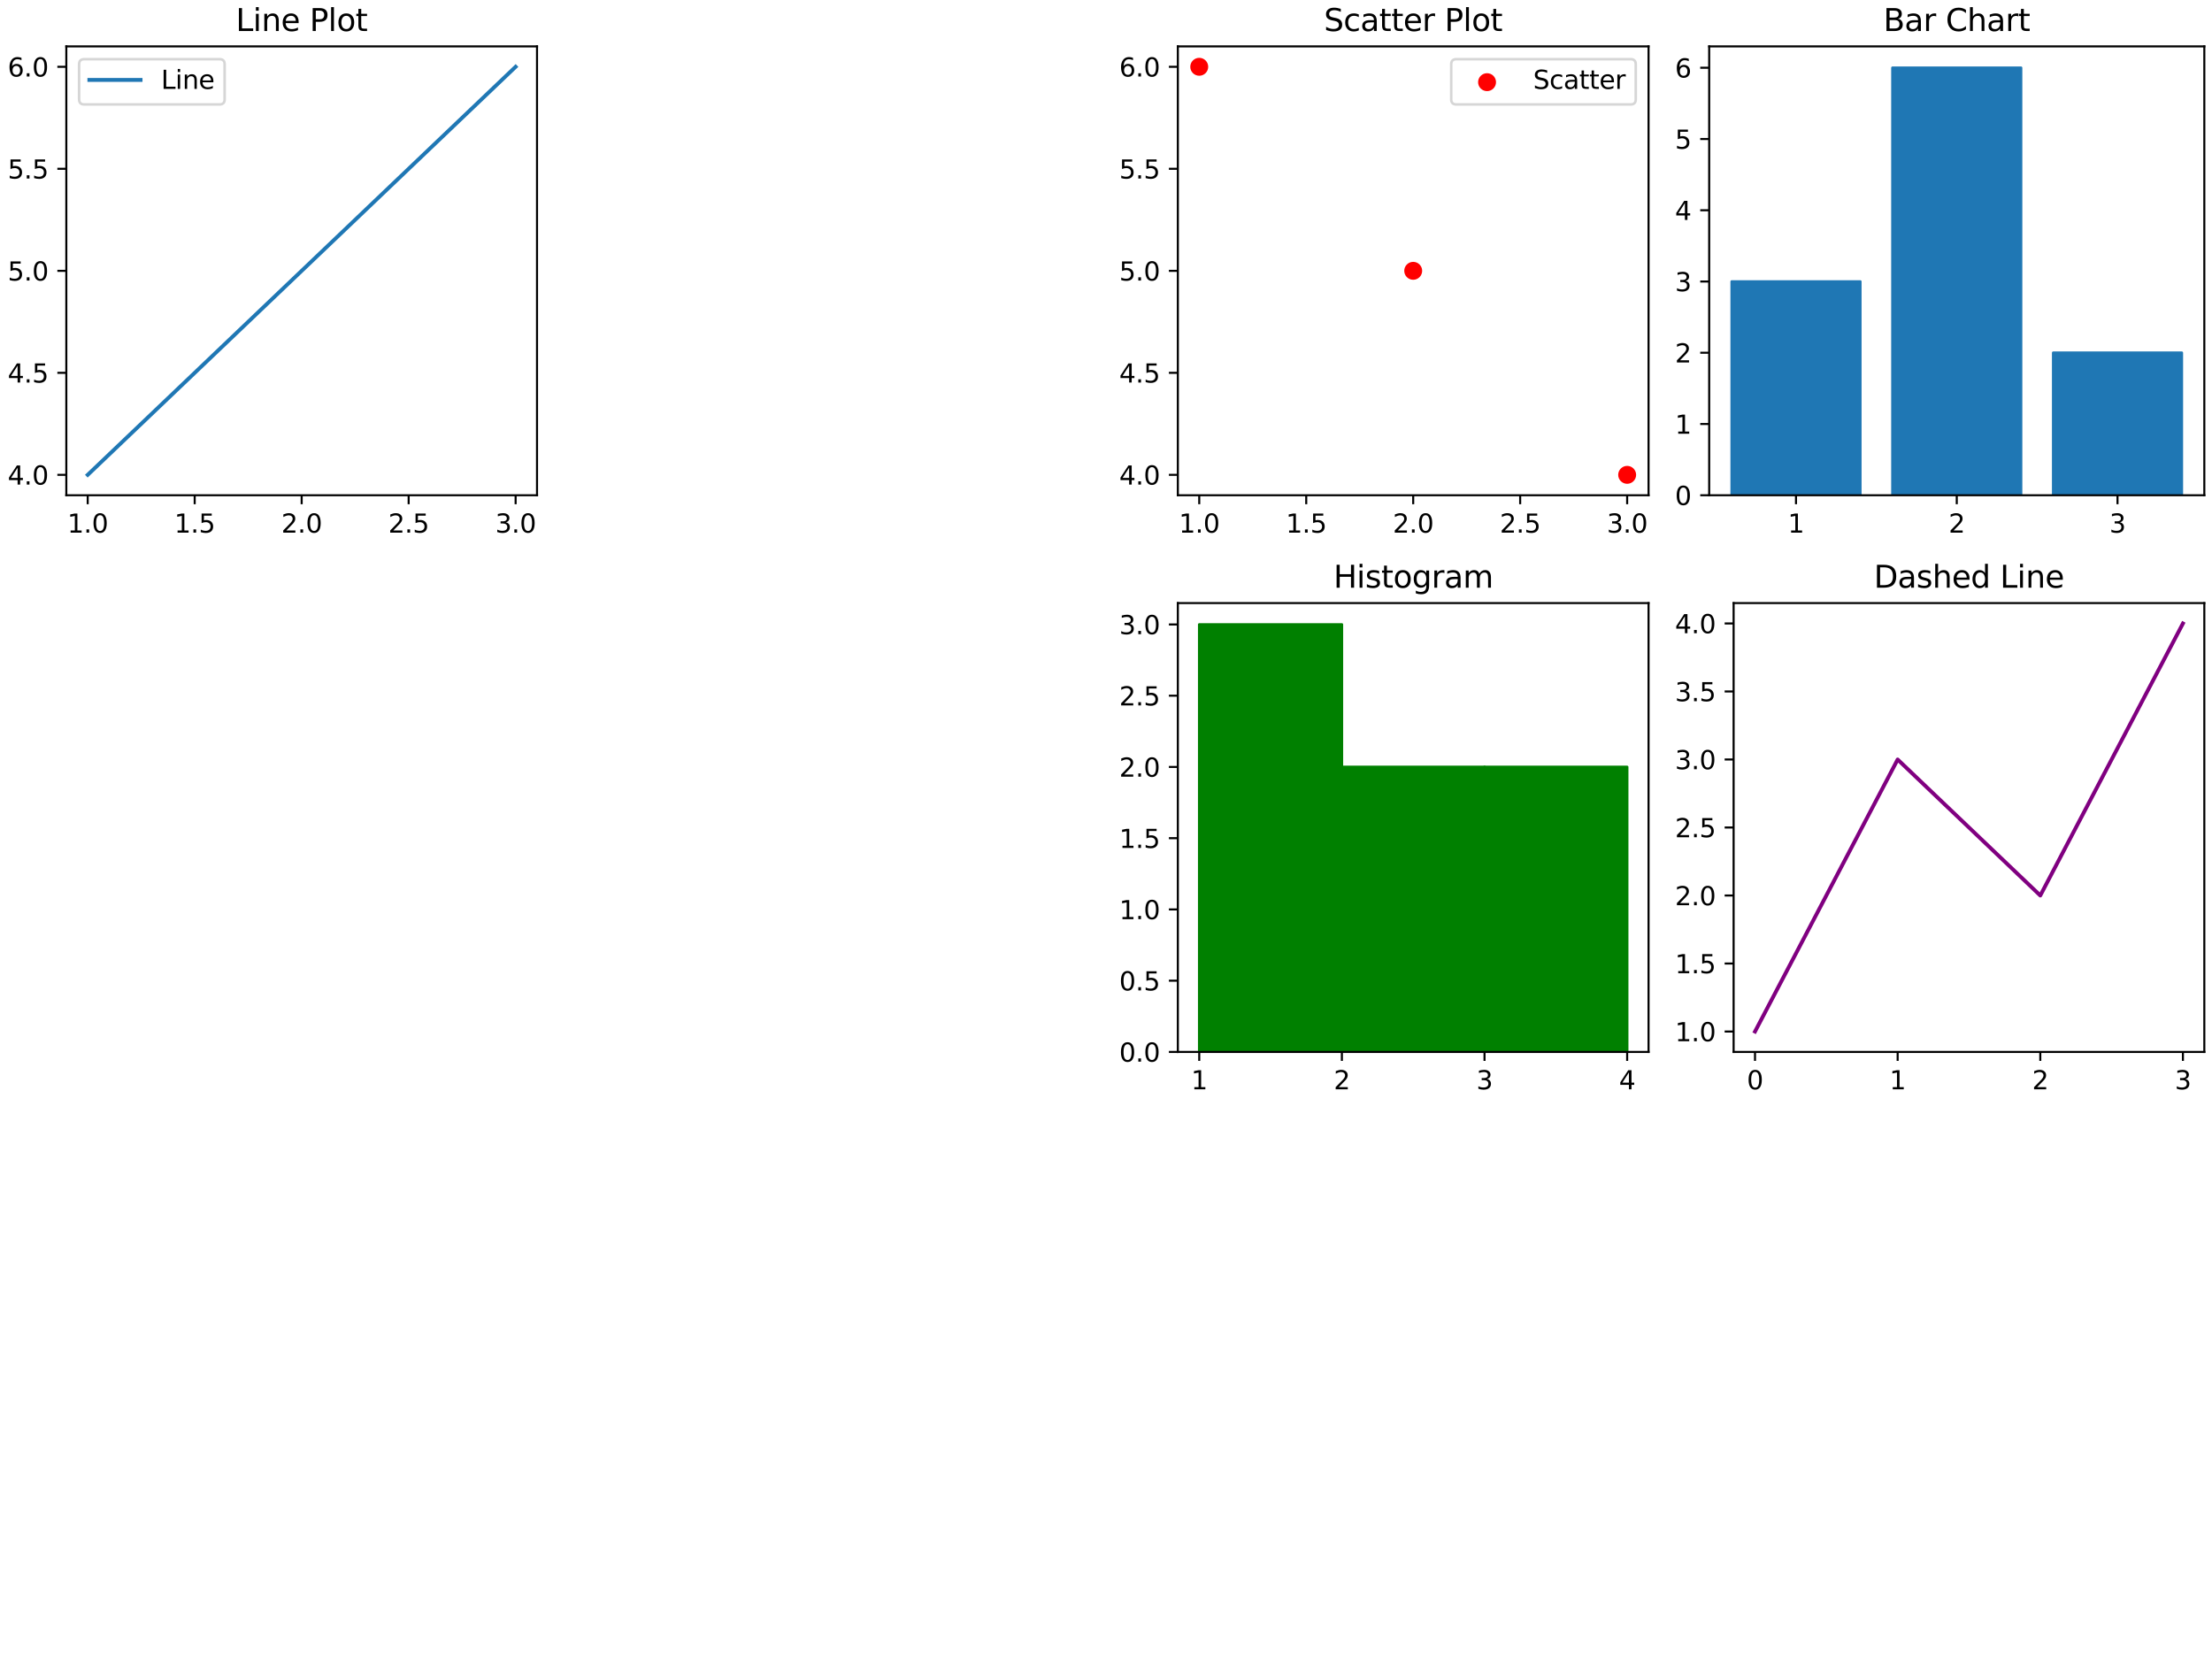 <?xml version="1.0" encoding="utf-8" standalone="no"?>
<!DOCTYPE svg PUBLIC "-//W3C//DTD SVG 1.1//EN"
  "http://www.w3.org/Graphics/SVG/1.1/DTD/svg11.dtd">
<svg xmlns:xlink="http://www.w3.org/1999/xlink" width="864pt" height="648pt" viewBox="0 0 864 648" xmlns="http://www.w3.org/2000/svg" version="1.1">
 <defs>
  <style type="text/css">*{stroke-linejoin: round; stroke-linecap: butt}</style>
 </defs>
 <g id="figure_1">
  <g id="patch_1">
   <path d="M 0 648 
L 864 648 
L 864 0 
L 0 0 
z
" style="fill: #ffffff"/>
  </g>
  <g id="subfigure_1">
   <g id="patch_2">
    <path d="M 0 213.12 
L 212.76 213.12 
L 212.76 0 
L 0 0 
L 0 213.12 
z
" style="fill: none"/>
   </g>
   <g id="axes_1">
    <g id="patch_3">
     <path d="M 25.903 193.442 
L 209.76 193.442 
L 209.76 18.118 
L 25.903 18.118 
z
" style="fill: #ffffff"/>
    </g>
    <g id="matplotlib.axis_1">
     <g id="xtick_1">
      <g id="line2d_1">
       <defs>
        <path id="m92daa87f27" d="M 0 0 
L 0 3.5 
" style="stroke: #000000; stroke-width: 0.8"/>
       </defs>
       <g>
        <use xlink:href="#m92daa87f27" x="34.26" y="193.442" style="stroke: #000000; stroke-width: 0.8"/>
       </g>
      </g>
      <g id="text_1">
       <!-- 1.0 -->
       <g transform="translate(26.309 208.04) scale(0.1 -0.1)">
        <defs>
         <path id="DejaVuSans-31" d="M 794 531 
L 1825 531 
L 1825 4091 
L 703 3866 
L 703 4441 
L 1819 4666 
L 2450 4666 
L 2450 531 
L 3481 531 
L 3481 0 
L 794 0 
L 794 531 
z
" transform="scale(0.016)"/>
         <path id="DejaVuSans-2e" d="M 684 794 
L 1344 794 
L 1344 0 
L 684 0 
L 684 794 
z
" transform="scale(0.016)"/>
         <path id="DejaVuSans-30" d="M 2034 4250 
Q 1547 4250 1301 3770 
Q 1056 3291 1056 2328 
Q 1056 1369 1301 889 
Q 1547 409 2034 409 
Q 2525 409 2770 889 
Q 3016 1369 3016 2328 
Q 3016 3291 2770 3770 
Q 2525 4250 2034 4250 
z
M 2034 4750 
Q 2819 4750 3233 4129 
Q 3647 3509 3647 2328 
Q 3647 1150 3233 529 
Q 2819 -91 2034 -91 
Q 1250 -91 836 529 
Q 422 1150 422 2328 
Q 422 3509 836 4129 
Q 1250 4750 2034 4750 
z
" transform="scale(0.016)"/>
        </defs>
        <use xlink:href="#DejaVuSans-31"/>
        <use xlink:href="#DejaVuSans-2e" x="63.623"/>
        <use xlink:href="#DejaVuSans-30" x="95.41"/>
       </g>
      </g>
     </g>
     <g id="xtick_2">
      <g id="line2d_2">
       <g>
        <use xlink:href="#m92daa87f27" x="76.046" y="193.442" style="stroke: #000000; stroke-width: 0.8"/>
       </g>
      </g>
      <g id="text_2">
       <!-- 1.5 -->
       <g transform="translate(68.094 208.04) scale(0.1 -0.1)">
        <defs>
         <path id="DejaVuSans-35" d="M 691 4666 
L 3169 4666 
L 3169 4134 
L 1269 4134 
L 1269 2991 
Q 1406 3038 1543 3061 
Q 1681 3084 1819 3084 
Q 2600 3084 3056 2656 
Q 3513 2228 3513 1497 
Q 3513 744 3044 326 
Q 2575 -91 1722 -91 
Q 1428 -91 1123 -41 
Q 819 9 494 109 
L 494 744 
Q 775 591 1075 516 
Q 1375 441 1709 441 
Q 2250 441 2565 725 
Q 2881 1009 2881 1497 
Q 2881 1984 2565 2268 
Q 2250 2553 1709 2553 
Q 1456 2553 1204 2497 
Q 953 2441 691 2322 
L 691 4666 
z
" transform="scale(0.016)"/>
        </defs>
        <use xlink:href="#DejaVuSans-31"/>
        <use xlink:href="#DejaVuSans-2e" x="63.623"/>
        <use xlink:href="#DejaVuSans-35" x="95.41"/>
       </g>
      </g>
     </g>
     <g id="xtick_3">
      <g id="line2d_3">
       <g>
        <use xlink:href="#m92daa87f27" x="117.832" y="193.442" style="stroke: #000000; stroke-width: 0.8"/>
       </g>
      </g>
      <g id="text_3">
       <!-- 2.0 -->
       <g transform="translate(109.88 208.04) scale(0.1 -0.1)">
        <defs>
         <path id="DejaVuSans-32" d="M 1228 531 
L 3431 531 
L 3431 0 
L 469 0 
L 469 531 
Q 828 903 1448 1529 
Q 2069 2156 2228 2338 
Q 2531 2678 2651 2914 
Q 2772 3150 2772 3378 
Q 2772 3750 2511 3984 
Q 2250 4219 1831 4219 
Q 1534 4219 1204 4116 
Q 875 4013 500 3803 
L 500 4441 
Q 881 4594 1212 4672 
Q 1544 4750 1819 4750 
Q 2544 4750 2975 4387 
Q 3406 4025 3406 3419 
Q 3406 3131 3298 2873 
Q 3191 2616 2906 2266 
Q 2828 2175 2409 1742 
Q 1991 1309 1228 531 
z
" transform="scale(0.016)"/>
        </defs>
        <use xlink:href="#DejaVuSans-32"/>
        <use xlink:href="#DejaVuSans-2e" x="63.623"/>
        <use xlink:href="#DejaVuSans-30" x="95.41"/>
       </g>
      </g>
     </g>
     <g id="xtick_4">
      <g id="line2d_4">
       <g>
        <use xlink:href="#m92daa87f27" x="159.617" y="193.442" style="stroke: #000000; stroke-width: 0.8"/>
       </g>
      </g>
      <g id="text_4">
       <!-- 2.5 -->
       <g transform="translate(151.666 208.04) scale(0.1 -0.1)">
        <use xlink:href="#DejaVuSans-32"/>
        <use xlink:href="#DejaVuSans-2e" x="63.623"/>
        <use xlink:href="#DejaVuSans-35" x="95.41"/>
       </g>
      </g>
     </g>
     <g id="xtick_5">
      <g id="line2d_5">
       <g>
        <use xlink:href="#m92daa87f27" x="201.403" y="193.442" style="stroke: #000000; stroke-width: 0.8"/>
       </g>
      </g>
      <g id="text_5">
       <!-- 3.0 -->
       <g transform="translate(193.451 208.04) scale(0.1 -0.1)">
        <defs>
         <path id="DejaVuSans-33" d="M 2597 2516 
Q 3050 2419 3304 2112 
Q 3559 1806 3559 1356 
Q 3559 666 3084 287 
Q 2609 -91 1734 -91 
Q 1441 -91 1130 -33 
Q 819 25 488 141 
L 488 750 
Q 750 597 1062 519 
Q 1375 441 1716 441 
Q 2309 441 2620 675 
Q 2931 909 2931 1356 
Q 2931 1769 2642 2001 
Q 2353 2234 1838 2234 
L 1294 2234 
L 1294 2753 
L 1863 2753 
Q 2328 2753 2575 2939 
Q 2822 3125 2822 3475 
Q 2822 3834 2567 4026 
Q 2313 4219 1838 4219 
Q 1578 4219 1281 4162 
Q 984 4106 628 3988 
L 628 4550 
Q 988 4650 1302 4700 
Q 1616 4750 1894 4750 
Q 2613 4750 3031 4423 
Q 3450 4097 3450 3541 
Q 3450 3153 3228 2886 
Q 3006 2619 2597 2516 
z
" transform="scale(0.016)"/>
        </defs>
        <use xlink:href="#DejaVuSans-33"/>
        <use xlink:href="#DejaVuSans-2e" x="63.623"/>
        <use xlink:href="#DejaVuSans-30" x="95.41"/>
       </g>
      </g>
     </g>
    </g>
    <g id="matplotlib.axis_2">
     <g id="ytick_1">
      <g id="line2d_6">
       <defs>
        <path id="m02891a65d8" d="M 0 0 
L -3.5 0 
" style="stroke: #000000; stroke-width: 0.8"/>
       </defs>
       <g>
        <use xlink:href="#m02891a65d8" x="25.903" y="185.472" style="stroke: #000000; stroke-width: 0.8"/>
       </g>
      </g>
      <g id="text_6">
       <!-- 4.0 -->
       <g transform="translate(3 189.272) scale(0.1 -0.1)">
        <defs>
         <path id="DejaVuSans-34" d="M 2419 4116 
L 825 1625 
L 2419 1625 
L 2419 4116 
z
M 2253 4666 
L 3047 4666 
L 3047 1625 
L 3713 1625 
L 3713 1100 
L 3047 1100 
L 3047 0 
L 2419 0 
L 2419 1100 
L 313 1100 
L 313 1709 
L 2253 4666 
z
" transform="scale(0.016)"/>
        </defs>
        <use xlink:href="#DejaVuSans-34"/>
        <use xlink:href="#DejaVuSans-2e" x="63.623"/>
        <use xlink:href="#DejaVuSans-30" x="95.41"/>
       </g>
      </g>
     </g>
     <g id="ytick_2">
      <g id="line2d_7">
       <g>
        <use xlink:href="#m02891a65d8" x="25.903" y="145.626" style="stroke: #000000; stroke-width: 0.8"/>
       </g>
      </g>
      <g id="text_7">
       <!-- 4.5 -->
       <g transform="translate(3 149.425) scale(0.1 -0.1)">
        <use xlink:href="#DejaVuSans-34"/>
        <use xlink:href="#DejaVuSans-2e" x="63.623"/>
        <use xlink:href="#DejaVuSans-35" x="95.41"/>
       </g>
      </g>
     </g>
     <g id="ytick_3">
      <g id="line2d_8">
       <g>
        <use xlink:href="#m02891a65d8" x="25.903" y="105.78" style="stroke: #000000; stroke-width: 0.8"/>
       </g>
      </g>
      <g id="text_8">
       <!-- 5.0 -->
       <g transform="translate(3 109.579) scale(0.1 -0.1)">
        <use xlink:href="#DejaVuSans-35"/>
        <use xlink:href="#DejaVuSans-2e" x="63.623"/>
        <use xlink:href="#DejaVuSans-30" x="95.41"/>
       </g>
      </g>
     </g>
     <g id="ytick_4">
      <g id="line2d_9">
       <g>
        <use xlink:href="#m02891a65d8" x="25.903" y="65.934" style="stroke: #000000; stroke-width: 0.8"/>
       </g>
      </g>
      <g id="text_9">
       <!-- 5.5 -->
       <g transform="translate(3 69.733) scale(0.1 -0.1)">
        <use xlink:href="#DejaVuSans-35"/>
        <use xlink:href="#DejaVuSans-2e" x="63.623"/>
        <use xlink:href="#DejaVuSans-35" x="95.41"/>
       </g>
      </g>
     </g>
     <g id="ytick_5">
      <g id="line2d_10">
       <g>
        <use xlink:href="#m02891a65d8" x="25.903" y="26.088" style="stroke: #000000; stroke-width: 0.8"/>
       </g>
      </g>
      <g id="text_10">
       <!-- 6.0 -->
       <g transform="translate(3 29.887) scale(0.1 -0.1)">
        <defs>
         <path id="DejaVuSans-36" d="M 2113 2584 
Q 1688 2584 1439 2293 
Q 1191 2003 1191 1497 
Q 1191 994 1439 701 
Q 1688 409 2113 409 
Q 2538 409 2786 701 
Q 3034 994 3034 1497 
Q 3034 2003 2786 2293 
Q 2538 2584 2113 2584 
z
M 3366 4563 
L 3366 3988 
Q 3128 4100 2886 4159 
Q 2644 4219 2406 4219 
Q 1781 4219 1451 3797 
Q 1122 3375 1075 2522 
Q 1259 2794 1537 2939 
Q 1816 3084 2150 3084 
Q 2853 3084 3261 2657 
Q 3669 2231 3669 1497 
Q 3669 778 3244 343 
Q 2819 -91 2113 -91 
Q 1303 -91 875 529 
Q 447 1150 447 2328 
Q 447 3434 972 4092 
Q 1497 4750 2381 4750 
Q 2619 4750 2861 4703 
Q 3103 4656 3366 4563 
z
" transform="scale(0.016)"/>
        </defs>
        <use xlink:href="#DejaVuSans-36"/>
        <use xlink:href="#DejaVuSans-2e" x="63.623"/>
        <use xlink:href="#DejaVuSans-30" x="95.41"/>
       </g>
      </g>
     </g>
    </g>
    <g id="line2d_11">
     <path d="M 34.26 185.472 
L 117.832 105.78 
L 201.403 26.088 
" clip-path="url(#p98f0e83119)" style="fill: none; stroke: #1f77b4; stroke-width: 1.5; stroke-linecap: square"/>
    </g>
    <g id="patch_4">
     <path d="M 25.903 193.442 
L 25.903 18.118 
" style="fill: none; stroke: #000000; stroke-width: 0.8; stroke-linejoin: miter; stroke-linecap: square"/>
    </g>
    <g id="patch_5">
     <path d="M 209.76 193.442 
L 209.76 18.118 
" style="fill: none; stroke: #000000; stroke-width: 0.8; stroke-linejoin: miter; stroke-linecap: square"/>
    </g>
    <g id="patch_6">
     <path d="M 25.903 193.442 
L 209.76 193.442 
" style="fill: none; stroke: #000000; stroke-width: 0.8; stroke-linejoin: miter; stroke-linecap: square"/>
    </g>
    <g id="patch_7">
     <path d="M 25.903 18.118 
L 209.76 18.118 
" style="fill: none; stroke: #000000; stroke-width: 0.8; stroke-linejoin: miter; stroke-linecap: square"/>
    </g>
    <g id="text_11">
     <!-- Line Plot -->
     <g transform="translate(92.112 12.118) scale(0.12 -0.12)">
      <defs>
       <path id="DejaVuSans-4c" d="M 628 4666 
L 1259 4666 
L 1259 531 
L 3531 531 
L 3531 0 
L 628 0 
L 628 4666 
z
" transform="scale(0.016)"/>
       <path id="DejaVuSans-69" d="M 603 3500 
L 1178 3500 
L 1178 0 
L 603 0 
L 603 3500 
z
M 603 4863 
L 1178 4863 
L 1178 4134 
L 603 4134 
L 603 4863 
z
" transform="scale(0.016)"/>
       <path id="DejaVuSans-6e" d="M 3513 2113 
L 3513 0 
L 2938 0 
L 2938 2094 
Q 2938 2591 2744 2837 
Q 2550 3084 2163 3084 
Q 1697 3084 1428 2787 
Q 1159 2491 1159 1978 
L 1159 0 
L 581 0 
L 581 3500 
L 1159 3500 
L 1159 2956 
Q 1366 3272 1645 3428 
Q 1925 3584 2291 3584 
Q 2894 3584 3203 3211 
Q 3513 2838 3513 2113 
z
" transform="scale(0.016)"/>
       <path id="DejaVuSans-65" d="M 3597 1894 
L 3597 1613 
L 953 1613 
Q 991 1019 1311 708 
Q 1631 397 2203 397 
Q 2534 397 2845 478 
Q 3156 559 3463 722 
L 3463 178 
Q 3153 47 2828 -22 
Q 2503 -91 2169 -91 
Q 1331 -91 842 396 
Q 353 884 353 1716 
Q 353 2575 817 3079 
Q 1281 3584 2069 3584 
Q 2775 3584 3186 3129 
Q 3597 2675 3597 1894 
z
M 3022 2063 
Q 3016 2534 2758 2815 
Q 2500 3097 2075 3097 
Q 1594 3097 1305 2825 
Q 1016 2553 972 2059 
L 3022 2063 
z
" transform="scale(0.016)"/>
       <path id="DejaVuSans-20" transform="scale(0.016)"/>
       <path id="DejaVuSans-50" d="M 1259 4147 
L 1259 2394 
L 2053 2394 
Q 2494 2394 2734 2622 
Q 2975 2850 2975 3272 
Q 2975 3691 2734 3919 
Q 2494 4147 2053 4147 
L 1259 4147 
z
M 628 4666 
L 2053 4666 
Q 2838 4666 3239 4311 
Q 3641 3956 3641 3272 
Q 3641 2581 3239 2228 
Q 2838 1875 2053 1875 
L 1259 1875 
L 1259 0 
L 628 0 
L 628 4666 
z
" transform="scale(0.016)"/>
       <path id="DejaVuSans-6c" d="M 603 4863 
L 1178 4863 
L 1178 0 
L 603 0 
L 603 4863 
z
" transform="scale(0.016)"/>
       <path id="DejaVuSans-6f" d="M 1959 3097 
Q 1497 3097 1228 2736 
Q 959 2375 959 1747 
Q 959 1119 1226 758 
Q 1494 397 1959 397 
Q 2419 397 2687 759 
Q 2956 1122 2956 1747 
Q 2956 2369 2687 2733 
Q 2419 3097 1959 3097 
z
M 1959 3584 
Q 2709 3584 3137 3096 
Q 3566 2609 3566 1747 
Q 3566 888 3137 398 
Q 2709 -91 1959 -91 
Q 1206 -91 779 398 
Q 353 888 353 1747 
Q 353 2609 779 3096 
Q 1206 3584 1959 3584 
z
" transform="scale(0.016)"/>
       <path id="DejaVuSans-74" d="M 1172 4494 
L 1172 3500 
L 2356 3500 
L 2356 3053 
L 1172 3053 
L 1172 1153 
Q 1172 725 1289 603 
Q 1406 481 1766 481 
L 2356 481 
L 2356 0 
L 1766 0 
Q 1100 0 847 248 
Q 594 497 594 1153 
L 594 3053 
L 172 3053 
L 172 3500 
L 594 3500 
L 594 4494 
L 1172 4494 
z
" transform="scale(0.016)"/>
      </defs>
      <use xlink:href="#DejaVuSans-4c"/>
      <use xlink:href="#DejaVuSans-69" x="55.713"/>
      <use xlink:href="#DejaVuSans-6e" x="83.496"/>
      <use xlink:href="#DejaVuSans-65" x="146.875"/>
      <use xlink:href="#DejaVuSans-20" x="208.398"/>
      <use xlink:href="#DejaVuSans-50" x="240.186"/>
      <use xlink:href="#DejaVuSans-6c" x="300.488"/>
      <use xlink:href="#DejaVuSans-6f" x="328.271"/>
      <use xlink:href="#DejaVuSans-74" x="389.453"/>
     </g>
    </g>
    <g id="legend_1">
     <g id="patch_8">
      <path d="M 32.903 40.796 
L 85.744 40.796 
Q 87.744 40.796 87.744 38.796 
L 87.744 25.118 
Q 87.744 23.118 85.744 23.118 
L 32.903 23.118 
Q 30.903 23.118 30.903 25.118 
L 30.903 38.796 
Q 30.903 40.796 32.903 40.796 
z
" style="fill: #ffffff; opacity: 0.8; stroke: #cccccc; stroke-linejoin: miter"/>
     </g>
     <g id="line2d_12">
      <path d="M 34.903 31.217 
L 44.903 31.217 
L 54.903 31.217 
" style="fill: none; stroke: #1f77b4; stroke-width: 1.5; stroke-linecap: square"/>
     </g>
     <g id="text_12">
      <!-- Line -->
      <g transform="translate(62.903 34.717) scale(0.1 -0.1)">
       <use xlink:href="#DejaVuSans-4c"/>
       <use xlink:href="#DejaVuSans-69" x="55.713"/>
       <use xlink:href="#DejaVuSans-6e" x="83.496"/>
       <use xlink:href="#DejaVuSans-65" x="146.875"/>
      </g>
     </g>
    </g>
   </g>
  </g>
  <g id="subfigure_2">
   <g id="patch_9">
    <path d="M 0 430.56 
L 212.76 430.56 
L 212.76 217.44 
L 0 217.44 
L 0 430.56 
z
" style="fill: none"/>
   </g>
  </g>
  <g id="subfigure_3">
   <g id="patch_10">
    <path d="M 0 648 
L 212.76 648 
L 212.76 434.88 
L 0 434.88 
L 0 648 
z
" style="fill: none"/>
   </g>
  </g>
  <g id="subfigure_4">
   <g id="patch_11">
    <path d="M 217.08 213.12 
L 429.84 213.12 
L 429.84 0 
L 217.08 0 
L 217.08 213.12 
z
" style="fill: none"/>
   </g>
  </g>
  <g id="subfigure_5">
   <g id="patch_12">
    <path d="M 217.08 430.56 
L 429.84 430.56 
L 429.84 217.44 
L 217.08 217.44 
L 217.08 430.56 
z
" style="fill: none"/>
   </g>
  </g>
  <g id="subfigure_6">
   <g id="patch_13">
    <path d="M 217.08 648 
L 429.84 648 
L 429.84 434.88 
L 217.08 434.88 
L 217.08 648 
z
" style="fill: none"/>
   </g>
  </g>
  <g id="subfigure_7">
   <g id="patch_14">
    <path d="M 434.16 213.12 
L 646.92 213.12 
L 646.92 0 
L 434.16 0 
L 434.16 213.12 
z
" style="fill: none"/>
   </g>
   <g id="axes_2">
    <g id="patch_15">
     <path d="M 460.063 193.442 
L 643.92 193.442 
L 643.92 18.118 
L 460.063 18.118 
z
" style="fill: #ffffff"/>
    </g>
    <g id="PathCollection_1">
     <defs>
      <path id="mef215fdb01" d="M 0 3 
C 0.796 3 1.559 2.684 2.121 2.121 
C 2.684 1.559 3 0.796 3 0 
C 3 -0.796 2.684 -1.559 2.121 -2.121 
C 1.559 -2.684 0.796 -3 0 -3 
C -0.796 -3 -1.559 -2.684 -2.121 -2.121 
C -2.684 -1.559 -3 -0.796 -3 0 
C -3 0.796 -2.684 1.559 -2.121 2.121 
C -1.559 2.684 -0.796 3 0 3 
z
" style="stroke: #ff0000"/>
     </defs>
     <g clip-path="url(#p291159aab4)">
      <use xlink:href="#mef215fdb01" x="468.42" y="26.088" style="fill: #ff0000; stroke: #ff0000"/>
      <use xlink:href="#mef215fdb01" x="551.992" y="105.78" style="fill: #ff0000; stroke: #ff0000"/>
      <use xlink:href="#mef215fdb01" x="635.563" y="185.472" style="fill: #ff0000; stroke: #ff0000"/>
     </g>
    </g>
    <g id="matplotlib.axis_3">
     <g id="xtick_6">
      <g id="line2d_13">
       <g>
        <use xlink:href="#m92daa87f27" x="468.42" y="193.442" style="stroke: #000000; stroke-width: 0.8"/>
       </g>
      </g>
      <g id="text_13">
       <!-- 1.0 -->
       <g transform="translate(460.469 208.04) scale(0.1 -0.1)">
        <use xlink:href="#DejaVuSans-31"/>
        <use xlink:href="#DejaVuSans-2e" x="63.623"/>
        <use xlink:href="#DejaVuSans-30" x="95.41"/>
       </g>
      </g>
     </g>
     <g id="xtick_7">
      <g id="line2d_14">
       <g>
        <use xlink:href="#m92daa87f27" x="510.206" y="193.442" style="stroke: #000000; stroke-width: 0.8"/>
       </g>
      </g>
      <g id="text_14">
       <!-- 1.5 -->
       <g transform="translate(502.254 208.04) scale(0.1 -0.1)">
        <use xlink:href="#DejaVuSans-31"/>
        <use xlink:href="#DejaVuSans-2e" x="63.623"/>
        <use xlink:href="#DejaVuSans-35" x="95.41"/>
       </g>
      </g>
     </g>
     <g id="xtick_8">
      <g id="line2d_15">
       <g>
        <use xlink:href="#m92daa87f27" x="551.992" y="193.442" style="stroke: #000000; stroke-width: 0.8"/>
       </g>
      </g>
      <g id="text_15">
       <!-- 2.0 -->
       <g transform="translate(544.04 208.04) scale(0.1 -0.1)">
        <use xlink:href="#DejaVuSans-32"/>
        <use xlink:href="#DejaVuSans-2e" x="63.623"/>
        <use xlink:href="#DejaVuSans-30" x="95.41"/>
       </g>
      </g>
     </g>
     <g id="xtick_9">
      <g id="line2d_16">
       <g>
        <use xlink:href="#m92daa87f27" x="593.777" y="193.442" style="stroke: #000000; stroke-width: 0.8"/>
       </g>
      </g>
      <g id="text_16">
       <!-- 2.5 -->
       <g transform="translate(585.826 208.04) scale(0.1 -0.1)">
        <use xlink:href="#DejaVuSans-32"/>
        <use xlink:href="#DejaVuSans-2e" x="63.623"/>
        <use xlink:href="#DejaVuSans-35" x="95.41"/>
       </g>
      </g>
     </g>
     <g id="xtick_10">
      <g id="line2d_17">
       <g>
        <use xlink:href="#m92daa87f27" x="635.563" y="193.442" style="stroke: #000000; stroke-width: 0.8"/>
       </g>
      </g>
      <g id="text_17">
       <!-- 3.0 -->
       <g transform="translate(627.611 208.04) scale(0.1 -0.1)">
        <use xlink:href="#DejaVuSans-33"/>
        <use xlink:href="#DejaVuSans-2e" x="63.623"/>
        <use xlink:href="#DejaVuSans-30" x="95.41"/>
       </g>
      </g>
     </g>
    </g>
    <g id="matplotlib.axis_4">
     <g id="ytick_6">
      <g id="line2d_18">
       <g>
        <use xlink:href="#m02891a65d8" x="460.063" y="185.472" style="stroke: #000000; stroke-width: 0.8"/>
       </g>
      </g>
      <g id="text_18">
       <!-- 4.0 -->
       <g transform="translate(437.16 189.272) scale(0.1 -0.1)">
        <use xlink:href="#DejaVuSans-34"/>
        <use xlink:href="#DejaVuSans-2e" x="63.623"/>
        <use xlink:href="#DejaVuSans-30" x="95.41"/>
       </g>
      </g>
     </g>
     <g id="ytick_7">
      <g id="line2d_19">
       <g>
        <use xlink:href="#m02891a65d8" x="460.063" y="145.626" style="stroke: #000000; stroke-width: 0.8"/>
       </g>
      </g>
      <g id="text_19">
       <!-- 4.5 -->
       <g transform="translate(437.16 149.425) scale(0.1 -0.1)">
        <use xlink:href="#DejaVuSans-34"/>
        <use xlink:href="#DejaVuSans-2e" x="63.623"/>
        <use xlink:href="#DejaVuSans-35" x="95.41"/>
       </g>
      </g>
     </g>
     <g id="ytick_8">
      <g id="line2d_20">
       <g>
        <use xlink:href="#m02891a65d8" x="460.063" y="105.78" style="stroke: #000000; stroke-width: 0.8"/>
       </g>
      </g>
      <g id="text_20">
       <!-- 5.0 -->
       <g transform="translate(437.16 109.579) scale(0.1 -0.1)">
        <use xlink:href="#DejaVuSans-35"/>
        <use xlink:href="#DejaVuSans-2e" x="63.623"/>
        <use xlink:href="#DejaVuSans-30" x="95.41"/>
       </g>
      </g>
     </g>
     <g id="ytick_9">
      <g id="line2d_21">
       <g>
        <use xlink:href="#m02891a65d8" x="460.063" y="65.934" style="stroke: #000000; stroke-width: 0.8"/>
       </g>
      </g>
      <g id="text_21">
       <!-- 5.5 -->
       <g transform="translate(437.16 69.733) scale(0.1 -0.1)">
        <use xlink:href="#DejaVuSans-35"/>
        <use xlink:href="#DejaVuSans-2e" x="63.623"/>
        <use xlink:href="#DejaVuSans-35" x="95.41"/>
       </g>
      </g>
     </g>
     <g id="ytick_10">
      <g id="line2d_22">
       <g>
        <use xlink:href="#m02891a65d8" x="460.063" y="26.088" style="stroke: #000000; stroke-width: 0.8"/>
       </g>
      </g>
      <g id="text_22">
       <!-- 6.0 -->
       <g transform="translate(437.16 29.887) scale(0.1 -0.1)">
        <use xlink:href="#DejaVuSans-36"/>
        <use xlink:href="#DejaVuSans-2e" x="63.623"/>
        <use xlink:href="#DejaVuSans-30" x="95.41"/>
       </g>
      </g>
     </g>
    </g>
    <g id="patch_16">
     <path d="M 460.063 193.442 
L 460.063 18.118 
" style="fill: none; stroke: #000000; stroke-width: 0.8; stroke-linejoin: miter; stroke-linecap: square"/>
    </g>
    <g id="patch_17">
     <path d="M 643.92 193.442 
L 643.92 18.118 
" style="fill: none; stroke: #000000; stroke-width: 0.8; stroke-linejoin: miter; stroke-linecap: square"/>
    </g>
    <g id="patch_18">
     <path d="M 460.063 193.442 
L 643.92 193.442 
" style="fill: none; stroke: #000000; stroke-width: 0.8; stroke-linejoin: miter; stroke-linecap: square"/>
    </g>
    <g id="patch_19">
     <path d="M 460.063 18.118 
L 643.92 18.118 
" style="fill: none; stroke: #000000; stroke-width: 0.8; stroke-linejoin: miter; stroke-linecap: square"/>
    </g>
    <g id="text_23">
     <!-- Scatter Plot -->
     <g transform="translate(517.129 12.118) scale(0.12 -0.12)">
      <defs>
       <path id="DejaVuSans-53" d="M 3425 4513 
L 3425 3897 
Q 3066 4069 2747 4153 
Q 2428 4238 2131 4238 
Q 1616 4238 1336 4038 
Q 1056 3838 1056 3469 
Q 1056 3159 1242 3001 
Q 1428 2844 1947 2747 
L 2328 2669 
Q 3034 2534 3370 2195 
Q 3706 1856 3706 1288 
Q 3706 609 3251 259 
Q 2797 -91 1919 -91 
Q 1588 -91 1214 -16 
Q 841 59 441 206 
L 441 856 
Q 825 641 1194 531 
Q 1563 422 1919 422 
Q 2459 422 2753 634 
Q 3047 847 3047 1241 
Q 3047 1584 2836 1778 
Q 2625 1972 2144 2069 
L 1759 2144 
Q 1053 2284 737 2584 
Q 422 2884 422 3419 
Q 422 4038 858 4394 
Q 1294 4750 2059 4750 
Q 2388 4750 2728 4690 
Q 3069 4631 3425 4513 
z
" transform="scale(0.016)"/>
       <path id="DejaVuSans-63" d="M 3122 3366 
L 3122 2828 
Q 2878 2963 2633 3030 
Q 2388 3097 2138 3097 
Q 1578 3097 1268 2742 
Q 959 2388 959 1747 
Q 959 1106 1268 751 
Q 1578 397 2138 397 
Q 2388 397 2633 464 
Q 2878 531 3122 666 
L 3122 134 
Q 2881 22 2623 -34 
Q 2366 -91 2075 -91 
Q 1284 -91 818 406 
Q 353 903 353 1747 
Q 353 2603 823 3093 
Q 1294 3584 2113 3584 
Q 2378 3584 2631 3529 
Q 2884 3475 3122 3366 
z
" transform="scale(0.016)"/>
       <path id="DejaVuSans-61" d="M 2194 1759 
Q 1497 1759 1228 1600 
Q 959 1441 959 1056 
Q 959 750 1161 570 
Q 1363 391 1709 391 
Q 2188 391 2477 730 
Q 2766 1069 2766 1631 
L 2766 1759 
L 2194 1759 
z
M 3341 1997 
L 3341 0 
L 2766 0 
L 2766 531 
Q 2569 213 2275 61 
Q 1981 -91 1556 -91 
Q 1019 -91 701 211 
Q 384 513 384 1019 
Q 384 1609 779 1909 
Q 1175 2209 1959 2209 
L 2766 2209 
L 2766 2266 
Q 2766 2663 2505 2880 
Q 2244 3097 1772 3097 
Q 1472 3097 1187 3025 
Q 903 2953 641 2809 
L 641 3341 
Q 956 3463 1253 3523 
Q 1550 3584 1831 3584 
Q 2591 3584 2966 3190 
Q 3341 2797 3341 1997 
z
" transform="scale(0.016)"/>
       <path id="DejaVuSans-72" d="M 2631 2963 
Q 2534 3019 2420 3045 
Q 2306 3072 2169 3072 
Q 1681 3072 1420 2755 
Q 1159 2438 1159 1844 
L 1159 0 
L 581 0 
L 581 3500 
L 1159 3500 
L 1159 2956 
Q 1341 3275 1631 3429 
Q 1922 3584 2338 3584 
Q 2397 3584 2469 3576 
Q 2541 3569 2628 3553 
L 2631 2963 
z
" transform="scale(0.016)"/>
      </defs>
      <use xlink:href="#DejaVuSans-53"/>
      <use xlink:href="#DejaVuSans-63" x="63.477"/>
      <use xlink:href="#DejaVuSans-61" x="118.457"/>
      <use xlink:href="#DejaVuSans-74" x="179.736"/>
      <use xlink:href="#DejaVuSans-74" x="218.945"/>
      <use xlink:href="#DejaVuSans-65" x="258.154"/>
      <use xlink:href="#DejaVuSans-72" x="319.678"/>
      <use xlink:href="#DejaVuSans-20" x="360.791"/>
      <use xlink:href="#DejaVuSans-50" x="392.578"/>
      <use xlink:href="#DejaVuSans-6c" x="452.881"/>
      <use xlink:href="#DejaVuSans-6f" x="480.664"/>
      <use xlink:href="#DejaVuSans-74" x="541.846"/>
     </g>
    </g>
    <g id="legend_2">
     <g id="patch_20">
      <path d="M 568.84 40.796 
L 636.92 40.796 
Q 638.92 40.796 638.92 38.796 
L 638.92 25.118 
Q 638.92 23.118 636.92 23.118 
L 568.84 23.118 
Q 566.84 23.118 566.84 25.118 
L 566.84 38.796 
Q 566.84 40.796 568.84 40.796 
z
" style="fill: #ffffff; opacity: 0.8; stroke: #cccccc; stroke-linejoin: miter"/>
     </g>
     <g id="PathCollection_2">
      <g>
       <use xlink:href="#mef215fdb01" x="580.84" y="32.092" style="fill: #ff0000; stroke: #ff0000"/>
      </g>
     </g>
     <g id="text_24">
      <!-- Scatter -->
      <g transform="translate(598.84 34.717) scale(0.1 -0.1)">
       <use xlink:href="#DejaVuSans-53"/>
       <use xlink:href="#DejaVuSans-63" x="63.477"/>
       <use xlink:href="#DejaVuSans-61" x="118.457"/>
       <use xlink:href="#DejaVuSans-74" x="179.736"/>
       <use xlink:href="#DejaVuSans-74" x="218.945"/>
       <use xlink:href="#DejaVuSans-65" x="258.154"/>
       <use xlink:href="#DejaVuSans-72" x="319.678"/>
      </g>
     </g>
    </g>
   </g>
  </g>
  <g id="subfigure_8">
   <g id="patch_21">
    <path d="M 434.16 430.56 
L 646.92 430.56 
L 646.92 217.44 
L 434.16 217.44 
L 434.16 430.56 
z
" style="fill: none"/>
   </g>
   <g id="axes_3">
    <g id="patch_22">
     <path d="M 460.063 410.882 
L 643.92 410.882 
L 643.92 235.558 
L 460.063 235.558 
z
" style="fill: #ffffff"/>
    </g>
    <g id="patch_23">
     <path d="M 468.42 410.882 
L 524.135 410.882 
L 524.135 243.907 
L 468.42 243.907 
z
" clip-path="url(#pdbee393ed1)" style="fill: #008000"/>
    </g>
    <g id="patch_24">
     <path d="M 524.135 410.882 
L 579.849 410.882 
L 579.849 299.565 
L 524.135 299.565 
z
" clip-path="url(#pdbee393ed1)" style="fill: #008000"/>
    </g>
    <g id="patch_25">
     <path d="M 579.849 410.882 
L 635.563 410.882 
L 635.563 299.565 
L 579.849 299.565 
z
" clip-path="url(#pdbee393ed1)" style="fill: #008000"/>
    </g>
    <g id="patch_26">
     <path d="M 468.42 410.882 
L 524.135 410.882 
L 524.135 243.907 
L 468.42 243.907 
z
" clip-path="url(#pdbee393ed1)" style="fill: #008000; stroke: #008000; stroke-linejoin: miter"/>
    </g>
    <g id="patch_27">
     <path d="M 524.135 410.882 
L 579.849 410.882 
L 579.849 299.565 
L 524.135 299.565 
z
" clip-path="url(#pdbee393ed1)" style="fill: #008000; stroke: #008000; stroke-linejoin: miter"/>
    </g>
    <g id="patch_28">
     <path d="M 579.849 410.882 
L 635.563 410.882 
L 635.563 299.565 
L 579.849 299.565 
z
" clip-path="url(#pdbee393ed1)" style="fill: #008000; stroke: #008000; stroke-linejoin: miter"/>
    </g>
    <g id="matplotlib.axis_5">
     <g id="xtick_11">
      <g id="line2d_23">
       <g>
        <use xlink:href="#m92daa87f27" x="468.42" y="410.882" style="stroke: #000000; stroke-width: 0.8"/>
       </g>
      </g>
      <g id="text_25">
       <!-- 1 -->
       <g transform="translate(465.239 425.48) scale(0.1 -0.1)">
        <use xlink:href="#DejaVuSans-31"/>
       </g>
      </g>
     </g>
     <g id="xtick_12">
      <g id="line2d_24">
       <g>
        <use xlink:href="#m92daa87f27" x="524.135" y="410.882" style="stroke: #000000; stroke-width: 0.8"/>
       </g>
      </g>
      <g id="text_26">
       <!-- 2 -->
       <g transform="translate(520.953 425.48) scale(0.1 -0.1)">
        <use xlink:href="#DejaVuSans-32"/>
       </g>
      </g>
     </g>
     <g id="xtick_13">
      <g id="line2d_25">
       <g>
        <use xlink:href="#m92daa87f27" x="579.849" y="410.882" style="stroke: #000000; stroke-width: 0.8"/>
       </g>
      </g>
      <g id="text_27">
       <!-- 3 -->
       <g transform="translate(576.667 425.48) scale(0.1 -0.1)">
        <use xlink:href="#DejaVuSans-33"/>
       </g>
      </g>
     </g>
     <g id="xtick_14">
      <g id="line2d_26">
       <g>
        <use xlink:href="#m92daa87f27" x="635.563" y="410.882" style="stroke: #000000; stroke-width: 0.8"/>
       </g>
      </g>
      <g id="text_28">
       <!-- 4 -->
       <g transform="translate(632.381 425.48) scale(0.1 -0.1)">
        <use xlink:href="#DejaVuSans-34"/>
       </g>
      </g>
     </g>
    </g>
    <g id="matplotlib.axis_6">
     <g id="ytick_11">
      <g id="line2d_27">
       <g>
        <use xlink:href="#m02891a65d8" x="460.063" y="410.882" style="stroke: #000000; stroke-width: 0.8"/>
       </g>
      </g>
      <g id="text_29">
       <!-- 0.0 -->
       <g transform="translate(437.16 414.681) scale(0.1 -0.1)">
        <use xlink:href="#DejaVuSans-30"/>
        <use xlink:href="#DejaVuSans-2e" x="63.623"/>
        <use xlink:href="#DejaVuSans-30" x="95.41"/>
       </g>
      </g>
     </g>
     <g id="ytick_12">
      <g id="line2d_28">
       <g>
        <use xlink:href="#m02891a65d8" x="460.063" y="383.053" style="stroke: #000000; stroke-width: 0.8"/>
       </g>
      </g>
      <g id="text_30">
       <!-- 0.5 -->
       <g transform="translate(437.16 386.852) scale(0.1 -0.1)">
        <use xlink:href="#DejaVuSans-30"/>
        <use xlink:href="#DejaVuSans-2e" x="63.623"/>
        <use xlink:href="#DejaVuSans-35" x="95.41"/>
       </g>
      </g>
     </g>
     <g id="ytick_13">
      <g id="line2d_29">
       <g>
        <use xlink:href="#m02891a65d8" x="460.063" y="355.223" style="stroke: #000000; stroke-width: 0.8"/>
       </g>
      </g>
      <g id="text_31">
       <!-- 1.0 -->
       <g transform="translate(437.16 359.023) scale(0.1 -0.1)">
        <use xlink:href="#DejaVuSans-31"/>
        <use xlink:href="#DejaVuSans-2e" x="63.623"/>
        <use xlink:href="#DejaVuSans-30" x="95.41"/>
       </g>
      </g>
     </g>
     <g id="ytick_14">
      <g id="line2d_30">
       <g>
        <use xlink:href="#m02891a65d8" x="460.063" y="327.394" style="stroke: #000000; stroke-width: 0.8"/>
       </g>
      </g>
      <g id="text_32">
       <!-- 1.5 -->
       <g transform="translate(437.16 331.194) scale(0.1 -0.1)">
        <use xlink:href="#DejaVuSans-31"/>
        <use xlink:href="#DejaVuSans-2e" x="63.623"/>
        <use xlink:href="#DejaVuSans-35" x="95.41"/>
       </g>
      </g>
     </g>
     <g id="ytick_15">
      <g id="line2d_31">
       <g>
        <use xlink:href="#m02891a65d8" x="460.063" y="299.565" style="stroke: #000000; stroke-width: 0.8"/>
       </g>
      </g>
      <g id="text_33">
       <!-- 2.0 -->
       <g transform="translate(437.16 303.364) scale(0.1 -0.1)">
        <use xlink:href="#DejaVuSans-32"/>
        <use xlink:href="#DejaVuSans-2e" x="63.623"/>
        <use xlink:href="#DejaVuSans-30" x="95.41"/>
       </g>
      </g>
     </g>
     <g id="ytick_16">
      <g id="line2d_32">
       <g>
        <use xlink:href="#m02891a65d8" x="460.063" y="271.736" style="stroke: #000000; stroke-width: 0.8"/>
       </g>
      </g>
      <g id="text_34">
       <!-- 2.5 -->
       <g transform="translate(437.16 275.535) scale(0.1 -0.1)">
        <use xlink:href="#DejaVuSans-32"/>
        <use xlink:href="#DejaVuSans-2e" x="63.623"/>
        <use xlink:href="#DejaVuSans-35" x="95.41"/>
       </g>
      </g>
     </g>
     <g id="ytick_17">
      <g id="line2d_33">
       <g>
        <use xlink:href="#m02891a65d8" x="460.063" y="243.907" style="stroke: #000000; stroke-width: 0.8"/>
       </g>
      </g>
      <g id="text_35">
       <!-- 3.0 -->
       <g transform="translate(437.16 247.706) scale(0.1 -0.1)">
        <use xlink:href="#DejaVuSans-33"/>
        <use xlink:href="#DejaVuSans-2e" x="63.623"/>
        <use xlink:href="#DejaVuSans-30" x="95.41"/>
       </g>
      </g>
     </g>
    </g>
    <g id="patch_29">
     <path d="M 460.063 410.882 
L 460.063 235.558 
" style="fill: none; stroke: #000000; stroke-width: 0.8; stroke-linejoin: miter; stroke-linecap: square"/>
    </g>
    <g id="patch_30">
     <path d="M 643.92 410.882 
L 643.92 235.558 
" style="fill: none; stroke: #000000; stroke-width: 0.8; stroke-linejoin: miter; stroke-linecap: square"/>
    </g>
    <g id="patch_31">
     <path d="M 460.063 410.882 
L 643.92 410.882 
" style="fill: none; stroke: #000000; stroke-width: 0.8; stroke-linejoin: miter; stroke-linecap: square"/>
    </g>
    <g id="patch_32">
     <path d="M 460.063 235.558 
L 643.92 235.558 
" style="fill: none; stroke: #000000; stroke-width: 0.8; stroke-linejoin: miter; stroke-linecap: square"/>
    </g>
    <g id="text_36">
     <!-- Histogram -->
     <g transform="translate(520.867 229.558) scale(0.12 -0.12)">
      <defs>
       <path id="DejaVuSans-48" d="M 628 4666 
L 1259 4666 
L 1259 2753 
L 3553 2753 
L 3553 4666 
L 4184 4666 
L 4184 0 
L 3553 0 
L 3553 2222 
L 1259 2222 
L 1259 0 
L 628 0 
L 628 4666 
z
" transform="scale(0.016)"/>
       <path id="DejaVuSans-73" d="M 2834 3397 
L 2834 2853 
Q 2591 2978 2328 3040 
Q 2066 3103 1784 3103 
Q 1356 3103 1142 2972 
Q 928 2841 928 2578 
Q 928 2378 1081 2264 
Q 1234 2150 1697 2047 
L 1894 2003 
Q 2506 1872 2764 1633 
Q 3022 1394 3022 966 
Q 3022 478 2636 193 
Q 2250 -91 1575 -91 
Q 1294 -91 989 -36 
Q 684 19 347 128 
L 347 722 
Q 666 556 975 473 
Q 1284 391 1588 391 
Q 1994 391 2212 530 
Q 2431 669 2431 922 
Q 2431 1156 2273 1281 
Q 2116 1406 1581 1522 
L 1381 1569 
Q 847 1681 609 1914 
Q 372 2147 372 2553 
Q 372 3047 722 3315 
Q 1072 3584 1716 3584 
Q 2034 3584 2315 3537 
Q 2597 3491 2834 3397 
z
" transform="scale(0.016)"/>
       <path id="DejaVuSans-67" d="M 2906 1791 
Q 2906 2416 2648 2759 
Q 2391 3103 1925 3103 
Q 1463 3103 1205 2759 
Q 947 2416 947 1791 
Q 947 1169 1205 825 
Q 1463 481 1925 481 
Q 2391 481 2648 825 
Q 2906 1169 2906 1791 
z
M 3481 434 
Q 3481 -459 3084 -895 
Q 2688 -1331 1869 -1331 
Q 1566 -1331 1297 -1286 
Q 1028 -1241 775 -1147 
L 775 -588 
Q 1028 -725 1275 -790 
Q 1522 -856 1778 -856 
Q 2344 -856 2625 -561 
Q 2906 -266 2906 331 
L 2906 616 
Q 2728 306 2450 153 
Q 2172 0 1784 0 
Q 1141 0 747 490 
Q 353 981 353 1791 
Q 353 2603 747 3093 
Q 1141 3584 1784 3584 
Q 2172 3584 2450 3431 
Q 2728 3278 2906 2969 
L 2906 3500 
L 3481 3500 
L 3481 434 
z
" transform="scale(0.016)"/>
       <path id="DejaVuSans-6d" d="M 3328 2828 
Q 3544 3216 3844 3400 
Q 4144 3584 4550 3584 
Q 5097 3584 5394 3201 
Q 5691 2819 5691 2113 
L 5691 0 
L 5113 0 
L 5113 2094 
Q 5113 2597 4934 2840 
Q 4756 3084 4391 3084 
Q 3944 3084 3684 2787 
Q 3425 2491 3425 1978 
L 3425 0 
L 2847 0 
L 2847 2094 
Q 2847 2600 2669 2842 
Q 2491 3084 2119 3084 
Q 1678 3084 1418 2786 
Q 1159 2488 1159 1978 
L 1159 0 
L 581 0 
L 581 3500 
L 1159 3500 
L 1159 2956 
Q 1356 3278 1631 3431 
Q 1906 3584 2284 3584 
Q 2666 3584 2933 3390 
Q 3200 3197 3328 2828 
z
" transform="scale(0.016)"/>
      </defs>
      <use xlink:href="#DejaVuSans-48"/>
      <use xlink:href="#DejaVuSans-69" x="75.195"/>
      <use xlink:href="#DejaVuSans-73" x="102.979"/>
      <use xlink:href="#DejaVuSans-74" x="155.078"/>
      <use xlink:href="#DejaVuSans-6f" x="194.287"/>
      <use xlink:href="#DejaVuSans-67" x="255.469"/>
      <use xlink:href="#DejaVuSans-72" x="318.945"/>
      <use xlink:href="#DejaVuSans-61" x="360.059"/>
      <use xlink:href="#DejaVuSans-6d" x="421.338"/>
     </g>
    </g>
   </g>
  </g>
  <g id="subfigure_9">
   <g id="patch_33">
    <path d="M 434.16 648 
L 646.92 648 
L 646.92 434.88 
L 434.16 434.88 
L 434.16 648 
z
" style="fill: none"/>
   </g>
  </g>
  <g id="subfigure_10">
   <g id="patch_34">
    <path d="M 651.24 213.12 
L 864 213.12 
L 864 0 
L 651.24 0 
L 651.24 213.12 
z
" style="fill: none"/>
   </g>
   <g id="axes_4">
    <g id="patch_35">
     <path d="M 667.603 193.442 
L 861 193.442 
L 861 18.118 
L 667.603 18.118 
z
" style="fill: #ffffff"/>
    </g>
    <g id="patch_36">
     <path d="M 676.394 193.442 
L 726.627 193.442 
L 726.627 109.954 
L 676.394 109.954 
z
" clip-path="url(#p06eb12288c)" style="fill: #1f77b4"/>
    </g>
    <g id="patch_37">
     <path d="M 739.185 193.442 
L 789.418 193.442 
L 789.418 26.467 
L 739.185 26.467 
z
" clip-path="url(#p06eb12288c)" style="fill: #1f77b4"/>
    </g>
    <g id="patch_38">
     <path d="M 801.976 193.442 
L 852.209 193.442 
L 852.209 137.783 
L 801.976 137.783 
z
" clip-path="url(#p06eb12288c)" style="fill: #1f77b4"/>
    </g>
    <g id="patch_39">
     <path d="M 676.394 193.442 
L 726.627 193.442 
L 726.627 109.954 
L 676.394 109.954 
z
" clip-path="url(#p06eb12288c)" style="fill: #1f77b4; stroke: #1f77b4; stroke-linejoin: miter"/>
    </g>
    <g id="patch_40">
     <path d="M 739.185 193.442 
L 789.418 193.442 
L 789.418 26.467 
L 739.185 26.467 
z
" clip-path="url(#p06eb12288c)" style="fill: #1f77b4; stroke: #1f77b4; stroke-linejoin: miter"/>
    </g>
    <g id="patch_41">
     <path d="M 801.976 193.442 
L 852.209 193.442 
L 852.209 137.783 
L 801.976 137.783 
z
" clip-path="url(#p06eb12288c)" style="fill: #1f77b4; stroke: #1f77b4; stroke-linejoin: miter"/>
    </g>
    <g id="matplotlib.axis_7">
     <g id="xtick_15">
      <g id="line2d_34">
       <g>
        <use xlink:href="#m92daa87f27" x="701.51" y="193.442" style="stroke: #000000; stroke-width: 0.8"/>
       </g>
      </g>
      <g id="text_37">
       <!-- 1 -->
       <g transform="translate(698.329 208.04) scale(0.1 -0.1)">
        <use xlink:href="#DejaVuSans-31"/>
       </g>
      </g>
     </g>
     <g id="xtick_16">
      <g id="line2d_35">
       <g>
        <use xlink:href="#m92daa87f27" x="764.301" y="193.442" style="stroke: #000000; stroke-width: 0.8"/>
       </g>
      </g>
      <g id="text_38">
       <!-- 2 -->
       <g transform="translate(761.12 208.04) scale(0.1 -0.1)">
        <use xlink:href="#DejaVuSans-32"/>
       </g>
      </g>
     </g>
     <g id="xtick_17">
      <g id="line2d_36">
       <g>
        <use xlink:href="#m92daa87f27" x="827.092" y="193.442" style="stroke: #000000; stroke-width: 0.8"/>
       </g>
      </g>
      <g id="text_39">
       <!-- 3 -->
       <g transform="translate(823.911 208.04) scale(0.1 -0.1)">
        <use xlink:href="#DejaVuSans-33"/>
       </g>
      </g>
     </g>
    </g>
    <g id="matplotlib.axis_8">
     <g id="ytick_18">
      <g id="line2d_37">
       <g>
        <use xlink:href="#m02891a65d8" x="667.603" y="193.442" style="stroke: #000000; stroke-width: 0.8"/>
       </g>
      </g>
      <g id="text_40">
       <!-- 0 -->
       <g transform="translate(654.24 197.241) scale(0.1 -0.1)">
        <use xlink:href="#DejaVuSans-30"/>
       </g>
      </g>
     </g>
     <g id="ytick_19">
      <g id="line2d_38">
       <g>
        <use xlink:href="#m02891a65d8" x="667.603" y="165.613" style="stroke: #000000; stroke-width: 0.8"/>
       </g>
      </g>
      <g id="text_41">
       <!-- 1 -->
       <g transform="translate(654.24 169.412) scale(0.1 -0.1)">
        <use xlink:href="#DejaVuSans-31"/>
       </g>
      </g>
     </g>
     <g id="ytick_20">
      <g id="line2d_39">
       <g>
        <use xlink:href="#m02891a65d8" x="667.603" y="137.783" style="stroke: #000000; stroke-width: 0.8"/>
       </g>
      </g>
      <g id="text_42">
       <!-- 2 -->
       <g transform="translate(654.24 141.583) scale(0.1 -0.1)">
        <use xlink:href="#DejaVuSans-32"/>
       </g>
      </g>
     </g>
     <g id="ytick_21">
      <g id="line2d_40">
       <g>
        <use xlink:href="#m02891a65d8" x="667.603" y="109.954" style="stroke: #000000; stroke-width: 0.8"/>
       </g>
      </g>
      <g id="text_43">
       <!-- 3 -->
       <g transform="translate(654.24 113.754) scale(0.1 -0.1)">
        <use xlink:href="#DejaVuSans-33"/>
       </g>
      </g>
     </g>
     <g id="ytick_22">
      <g id="line2d_41">
       <g>
        <use xlink:href="#m02891a65d8" x="667.603" y="82.125" style="stroke: #000000; stroke-width: 0.8"/>
       </g>
      </g>
      <g id="text_44">
       <!-- 4 -->
       <g transform="translate(654.24 85.924) scale(0.1 -0.1)">
        <use xlink:href="#DejaVuSans-34"/>
       </g>
      </g>
     </g>
     <g id="ytick_23">
      <g id="line2d_42">
       <g>
        <use xlink:href="#m02891a65d8" x="667.603" y="54.296" style="stroke: #000000; stroke-width: 0.8"/>
       </g>
      </g>
      <g id="text_45">
       <!-- 5 -->
       <g transform="translate(654.24 58.095) scale(0.1 -0.1)">
        <use xlink:href="#DejaVuSans-35"/>
       </g>
      </g>
     </g>
     <g id="ytick_24">
      <g id="line2d_43">
       <g>
        <use xlink:href="#m02891a65d8" x="667.603" y="26.467" style="stroke: #000000; stroke-width: 0.8"/>
       </g>
      </g>
      <g id="text_46">
       <!-- 6 -->
       <g transform="translate(654.24 30.266) scale(0.1 -0.1)">
        <use xlink:href="#DejaVuSans-36"/>
       </g>
      </g>
     </g>
    </g>
    <g id="patch_42">
     <path d="M 667.603 193.442 
L 667.603 18.118 
" style="fill: none; stroke: #000000; stroke-width: 0.8; stroke-linejoin: miter; stroke-linecap: square"/>
    </g>
    <g id="patch_43">
     <path d="M 861 193.442 
L 861 18.118 
" style="fill: none; stroke: #000000; stroke-width: 0.8; stroke-linejoin: miter; stroke-linecap: square"/>
    </g>
    <g id="patch_44">
     <path d="M 667.603 193.442 
L 861 193.442 
" style="fill: none; stroke: #000000; stroke-width: 0.8; stroke-linejoin: miter; stroke-linecap: square"/>
    </g>
    <g id="patch_45">
     <path d="M 667.603 18.118 
L 861 18.118 
" style="fill: none; stroke: #000000; stroke-width: 0.8; stroke-linejoin: miter; stroke-linecap: square"/>
    </g>
    <g id="text_47">
     <!-- Bar Chart -->
     <g transform="translate(735.647 12.118) scale(0.12 -0.12)">
      <defs>
       <path id="DejaVuSans-42" d="M 1259 2228 
L 1259 519 
L 2272 519 
Q 2781 519 3026 730 
Q 3272 941 3272 1375 
Q 3272 1813 3026 2020 
Q 2781 2228 2272 2228 
L 1259 2228 
z
M 1259 4147 
L 1259 2741 
L 2194 2741 
Q 2656 2741 2882 2914 
Q 3109 3088 3109 3444 
Q 3109 3797 2882 3972 
Q 2656 4147 2194 4147 
L 1259 4147 
z
M 628 4666 
L 2241 4666 
Q 2963 4666 3353 4366 
Q 3744 4066 3744 3513 
Q 3744 3084 3544 2831 
Q 3344 2578 2956 2516 
Q 3422 2416 3680 2098 
Q 3938 1781 3938 1306 
Q 3938 681 3513 340 
Q 3088 0 2303 0 
L 628 0 
L 628 4666 
z
" transform="scale(0.016)"/>
       <path id="DejaVuSans-43" d="M 4122 4306 
L 4122 3641 
Q 3803 3938 3442 4084 
Q 3081 4231 2675 4231 
Q 1875 4231 1450 3742 
Q 1025 3253 1025 2328 
Q 1025 1406 1450 917 
Q 1875 428 2675 428 
Q 3081 428 3442 575 
Q 3803 722 4122 1019 
L 4122 359 
Q 3791 134 3420 21 
Q 3050 -91 2638 -91 
Q 1578 -91 968 557 
Q 359 1206 359 2328 
Q 359 3453 968 4101 
Q 1578 4750 2638 4750 
Q 3056 4750 3426 4639 
Q 3797 4528 4122 4306 
z
" transform="scale(0.016)"/>
       <path id="DejaVuSans-68" d="M 3513 2113 
L 3513 0 
L 2938 0 
L 2938 2094 
Q 2938 2591 2744 2837 
Q 2550 3084 2163 3084 
Q 1697 3084 1428 2787 
Q 1159 2491 1159 1978 
L 1159 0 
L 581 0 
L 581 4863 
L 1159 4863 
L 1159 2956 
Q 1366 3272 1645 3428 
Q 1925 3584 2291 3584 
Q 2894 3584 3203 3211 
Q 3513 2838 3513 2113 
z
" transform="scale(0.016)"/>
      </defs>
      <use xlink:href="#DejaVuSans-42"/>
      <use xlink:href="#DejaVuSans-61" x="68.604"/>
      <use xlink:href="#DejaVuSans-72" x="129.883"/>
      <use xlink:href="#DejaVuSans-20" x="170.996"/>
      <use xlink:href="#DejaVuSans-43" x="202.783"/>
      <use xlink:href="#DejaVuSans-68" x="272.607"/>
      <use xlink:href="#DejaVuSans-61" x="335.986"/>
      <use xlink:href="#DejaVuSans-72" x="397.266"/>
      <use xlink:href="#DejaVuSans-74" x="438.379"/>
     </g>
    </g>
   </g>
  </g>
  <g id="subfigure_11">
   <g id="patch_46">
    <path d="M 651.24 430.56 
L 864 430.56 
L 864 217.44 
L 651.24 217.44 
L 651.24 430.56 
z
" style="fill: none"/>
   </g>
   <g id="axes_5">
    <g id="patch_47">
     <path d="M 677.143 410.882 
L 861 410.882 
L 861 235.558 
L 677.143 235.558 
z
" style="fill: #ffffff"/>
    </g>
    <g id="matplotlib.axis_9">
     <g id="xtick_18">
      <g id="line2d_44">
       <g>
        <use xlink:href="#m92daa87f27" x="685.5" y="410.882" style="stroke: #000000; stroke-width: 0.8"/>
       </g>
      </g>
      <g id="text_48">
       <!-- 0 -->
       <g transform="translate(682.319 425.48) scale(0.1 -0.1)">
        <use xlink:href="#DejaVuSans-30"/>
       </g>
      </g>
     </g>
     <g id="xtick_19">
      <g id="line2d_45">
       <g>
        <use xlink:href="#m92daa87f27" x="741.215" y="410.882" style="stroke: #000000; stroke-width: 0.8"/>
       </g>
      </g>
      <g id="text_49">
       <!-- 1 -->
       <g transform="translate(738.033 425.48) scale(0.1 -0.1)">
        <use xlink:href="#DejaVuSans-31"/>
       </g>
      </g>
     </g>
     <g id="xtick_20">
      <g id="line2d_46">
       <g>
        <use xlink:href="#m92daa87f27" x="796.929" y="410.882" style="stroke: #000000; stroke-width: 0.8"/>
       </g>
      </g>
      <g id="text_50">
       <!-- 2 -->
       <g transform="translate(793.747 425.48) scale(0.1 -0.1)">
        <use xlink:href="#DejaVuSans-32"/>
       </g>
      </g>
     </g>
     <g id="xtick_21">
      <g id="line2d_47">
       <g>
        <use xlink:href="#m92daa87f27" x="852.643" y="410.882" style="stroke: #000000; stroke-width: 0.8"/>
       </g>
      </g>
      <g id="text_51">
       <!-- 3 -->
       <g transform="translate(849.461 425.48) scale(0.1 -0.1)">
        <use xlink:href="#DejaVuSans-33"/>
       </g>
      </g>
     </g>
    </g>
    <g id="matplotlib.axis_10">
     <g id="ytick_25">
      <g id="line2d_48">
       <g>
        <use xlink:href="#m02891a65d8" x="677.143" y="402.912" style="stroke: #000000; stroke-width: 0.8"/>
       </g>
      </g>
      <g id="text_52">
       <!-- 1.0 -->
       <g transform="translate(654.24 406.712) scale(0.1 -0.1)">
        <use xlink:href="#DejaVuSans-31"/>
        <use xlink:href="#DejaVuSans-2e" x="63.623"/>
        <use xlink:href="#DejaVuSans-30" x="95.41"/>
       </g>
      </g>
     </g>
     <g id="ytick_26">
      <g id="line2d_49">
       <g>
        <use xlink:href="#m02891a65d8" x="677.143" y="376.348" style="stroke: #000000; stroke-width: 0.8"/>
       </g>
      </g>
      <g id="text_53">
       <!-- 1.5 -->
       <g transform="translate(654.24 380.147) scale(0.1 -0.1)">
        <use xlink:href="#DejaVuSans-31"/>
        <use xlink:href="#DejaVuSans-2e" x="63.623"/>
        <use xlink:href="#DejaVuSans-35" x="95.41"/>
       </g>
      </g>
     </g>
     <g id="ytick_27">
      <g id="line2d_50">
       <g>
        <use xlink:href="#m02891a65d8" x="677.143" y="349.784" style="stroke: #000000; stroke-width: 0.8"/>
       </g>
      </g>
      <g id="text_54">
       <!-- 2.0 -->
       <g transform="translate(654.24 353.583) scale(0.1 -0.1)">
        <use xlink:href="#DejaVuSans-32"/>
        <use xlink:href="#DejaVuSans-2e" x="63.623"/>
        <use xlink:href="#DejaVuSans-30" x="95.41"/>
       </g>
      </g>
     </g>
     <g id="ytick_28">
      <g id="line2d_51">
       <g>
        <use xlink:href="#m02891a65d8" x="677.143" y="323.22" style="stroke: #000000; stroke-width: 0.8"/>
       </g>
      </g>
      <g id="text_55">
       <!-- 2.5 -->
       <g transform="translate(654.24 327.019) scale(0.1 -0.1)">
        <use xlink:href="#DejaVuSans-32"/>
        <use xlink:href="#DejaVuSans-2e" x="63.623"/>
        <use xlink:href="#DejaVuSans-35" x="95.41"/>
       </g>
      </g>
     </g>
     <g id="ytick_29">
      <g id="line2d_52">
       <g>
        <use xlink:href="#m02891a65d8" x="677.143" y="296.656" style="stroke: #000000; stroke-width: 0.8"/>
       </g>
      </g>
      <g id="text_56">
       <!-- 3.0 -->
       <g transform="translate(654.24 300.455) scale(0.1 -0.1)">
        <use xlink:href="#DejaVuSans-33"/>
        <use xlink:href="#DejaVuSans-2e" x="63.623"/>
        <use xlink:href="#DejaVuSans-30" x="95.41"/>
       </g>
      </g>
     </g>
     <g id="ytick_30">
      <g id="line2d_53">
       <g>
        <use xlink:href="#m02891a65d8" x="677.143" y="270.092" style="stroke: #000000; stroke-width: 0.8"/>
       </g>
      </g>
      <g id="text_57">
       <!-- 3.5 -->
       <g transform="translate(654.24 273.891) scale(0.1 -0.1)">
        <use xlink:href="#DejaVuSans-33"/>
        <use xlink:href="#DejaVuSans-2e" x="63.623"/>
        <use xlink:href="#DejaVuSans-35" x="95.41"/>
       </g>
      </g>
     </g>
     <g id="ytick_31">
      <g id="line2d_54">
       <g>
        <use xlink:href="#m02891a65d8" x="677.143" y="243.528" style="stroke: #000000; stroke-width: 0.8"/>
       </g>
      </g>
      <g id="text_58">
       <!-- 4.0 -->
       <g transform="translate(654.24 247.327) scale(0.1 -0.1)">
        <use xlink:href="#DejaVuSans-34"/>
        <use xlink:href="#DejaVuSans-2e" x="63.623"/>
        <use xlink:href="#DejaVuSans-30" x="95.41"/>
       </g>
      </g>
     </g>
    </g>
    <g id="line2d_55">
     <path d="M 685.5 402.912 
L 741.215 296.656 
L 796.929 349.784 
L 852.643 243.528 
" clip-path="url(#p002646feb9)" style="fill: none; stroke: #800080; stroke-width: 1.5; stroke-linecap: square"/>
    </g>
    <g id="patch_48">
     <path d="M 677.143 410.882 
L 677.143 235.558 
" style="fill: none; stroke: #000000; stroke-width: 0.8; stroke-linejoin: miter; stroke-linecap: square"/>
    </g>
    <g id="patch_49">
     <path d="M 861 410.882 
L 861 235.558 
" style="fill: none; stroke: #000000; stroke-width: 0.8; stroke-linejoin: miter; stroke-linecap: square"/>
    </g>
    <g id="patch_50">
     <path d="M 677.143 410.882 
L 861 410.882 
" style="fill: none; stroke: #000000; stroke-width: 0.8; stroke-linejoin: miter; stroke-linecap: square"/>
    </g>
    <g id="patch_51">
     <path d="M 677.143 235.558 
L 861 235.558 
" style="fill: none; stroke: #000000; stroke-width: 0.8; stroke-linejoin: miter; stroke-linecap: square"/>
    </g>
    <g id="text_59">
     <!-- Dashed Line -->
     <g transform="translate(731.934 229.558) scale(0.12 -0.12)">
      <defs>
       <path id="DejaVuSans-44" d="M 1259 4147 
L 1259 519 
L 2022 519 
Q 2988 519 3436 956 
Q 3884 1394 3884 2338 
Q 3884 3275 3436 3711 
Q 2988 4147 2022 4147 
L 1259 4147 
z
M 628 4666 
L 1925 4666 
Q 3281 4666 3915 4102 
Q 4550 3538 4550 2338 
Q 4550 1131 3912 565 
Q 3275 0 1925 0 
L 628 0 
L 628 4666 
z
" transform="scale(0.016)"/>
       <path id="DejaVuSans-64" d="M 2906 2969 
L 2906 4863 
L 3481 4863 
L 3481 0 
L 2906 0 
L 2906 525 
Q 2725 213 2448 61 
Q 2172 -91 1784 -91 
Q 1150 -91 751 415 
Q 353 922 353 1747 
Q 353 2572 751 3078 
Q 1150 3584 1784 3584 
Q 2172 3584 2448 3432 
Q 2725 3281 2906 2969 
z
M 947 1747 
Q 947 1113 1208 752 
Q 1469 391 1925 391 
Q 2381 391 2643 752 
Q 2906 1113 2906 1747 
Q 2906 2381 2643 2742 
Q 2381 3103 1925 3103 
Q 1469 3103 1208 2742 
Q 947 2381 947 1747 
z
" transform="scale(0.016)"/>
      </defs>
      <use xlink:href="#DejaVuSans-44"/>
      <use xlink:href="#DejaVuSans-61" x="77.002"/>
      <use xlink:href="#DejaVuSans-73" x="138.281"/>
      <use xlink:href="#DejaVuSans-68" x="190.381"/>
      <use xlink:href="#DejaVuSans-65" x="253.76"/>
      <use xlink:href="#DejaVuSans-64" x="315.283"/>
      <use xlink:href="#DejaVuSans-20" x="378.76"/>
      <use xlink:href="#DejaVuSans-4c" x="410.547"/>
      <use xlink:href="#DejaVuSans-69" x="466.26"/>
      <use xlink:href="#DejaVuSans-6e" x="494.043"/>
      <use xlink:href="#DejaVuSans-65" x="557.422"/>
     </g>
    </g>
   </g>
  </g>
  <g id="subfigure_12">
   <g id="patch_52">
    <path d="M 651.24 648 
L 864 648 
L 864 434.88 
L 651.24 434.88 
L 651.24 648 
z
" style="fill: none"/>
   </g>
  </g>
 </g>
 <defs>
  <clipPath id="p98f0e83119">
   <rect x="25.903" y="18.118" width="183.856" height="175.323"/>
  </clipPath>
  <clipPath id="p291159aab4">
   <rect x="460.063" y="18.118" width="183.856" height="175.323"/>
  </clipPath>
  <clipPath id="pdbee393ed1">
   <rect x="460.063" y="235.558" width="183.856" height="175.323"/>
  </clipPath>
  <clipPath id="p06eb12288c">
   <rect x="667.603" y="18.118" width="193.397" height="175.323"/>
  </clipPath>
  <clipPath id="p002646feb9">
   <rect x="677.143" y="235.558" width="183.856" height="175.323"/>
  </clipPath>
 </defs>
</svg>
